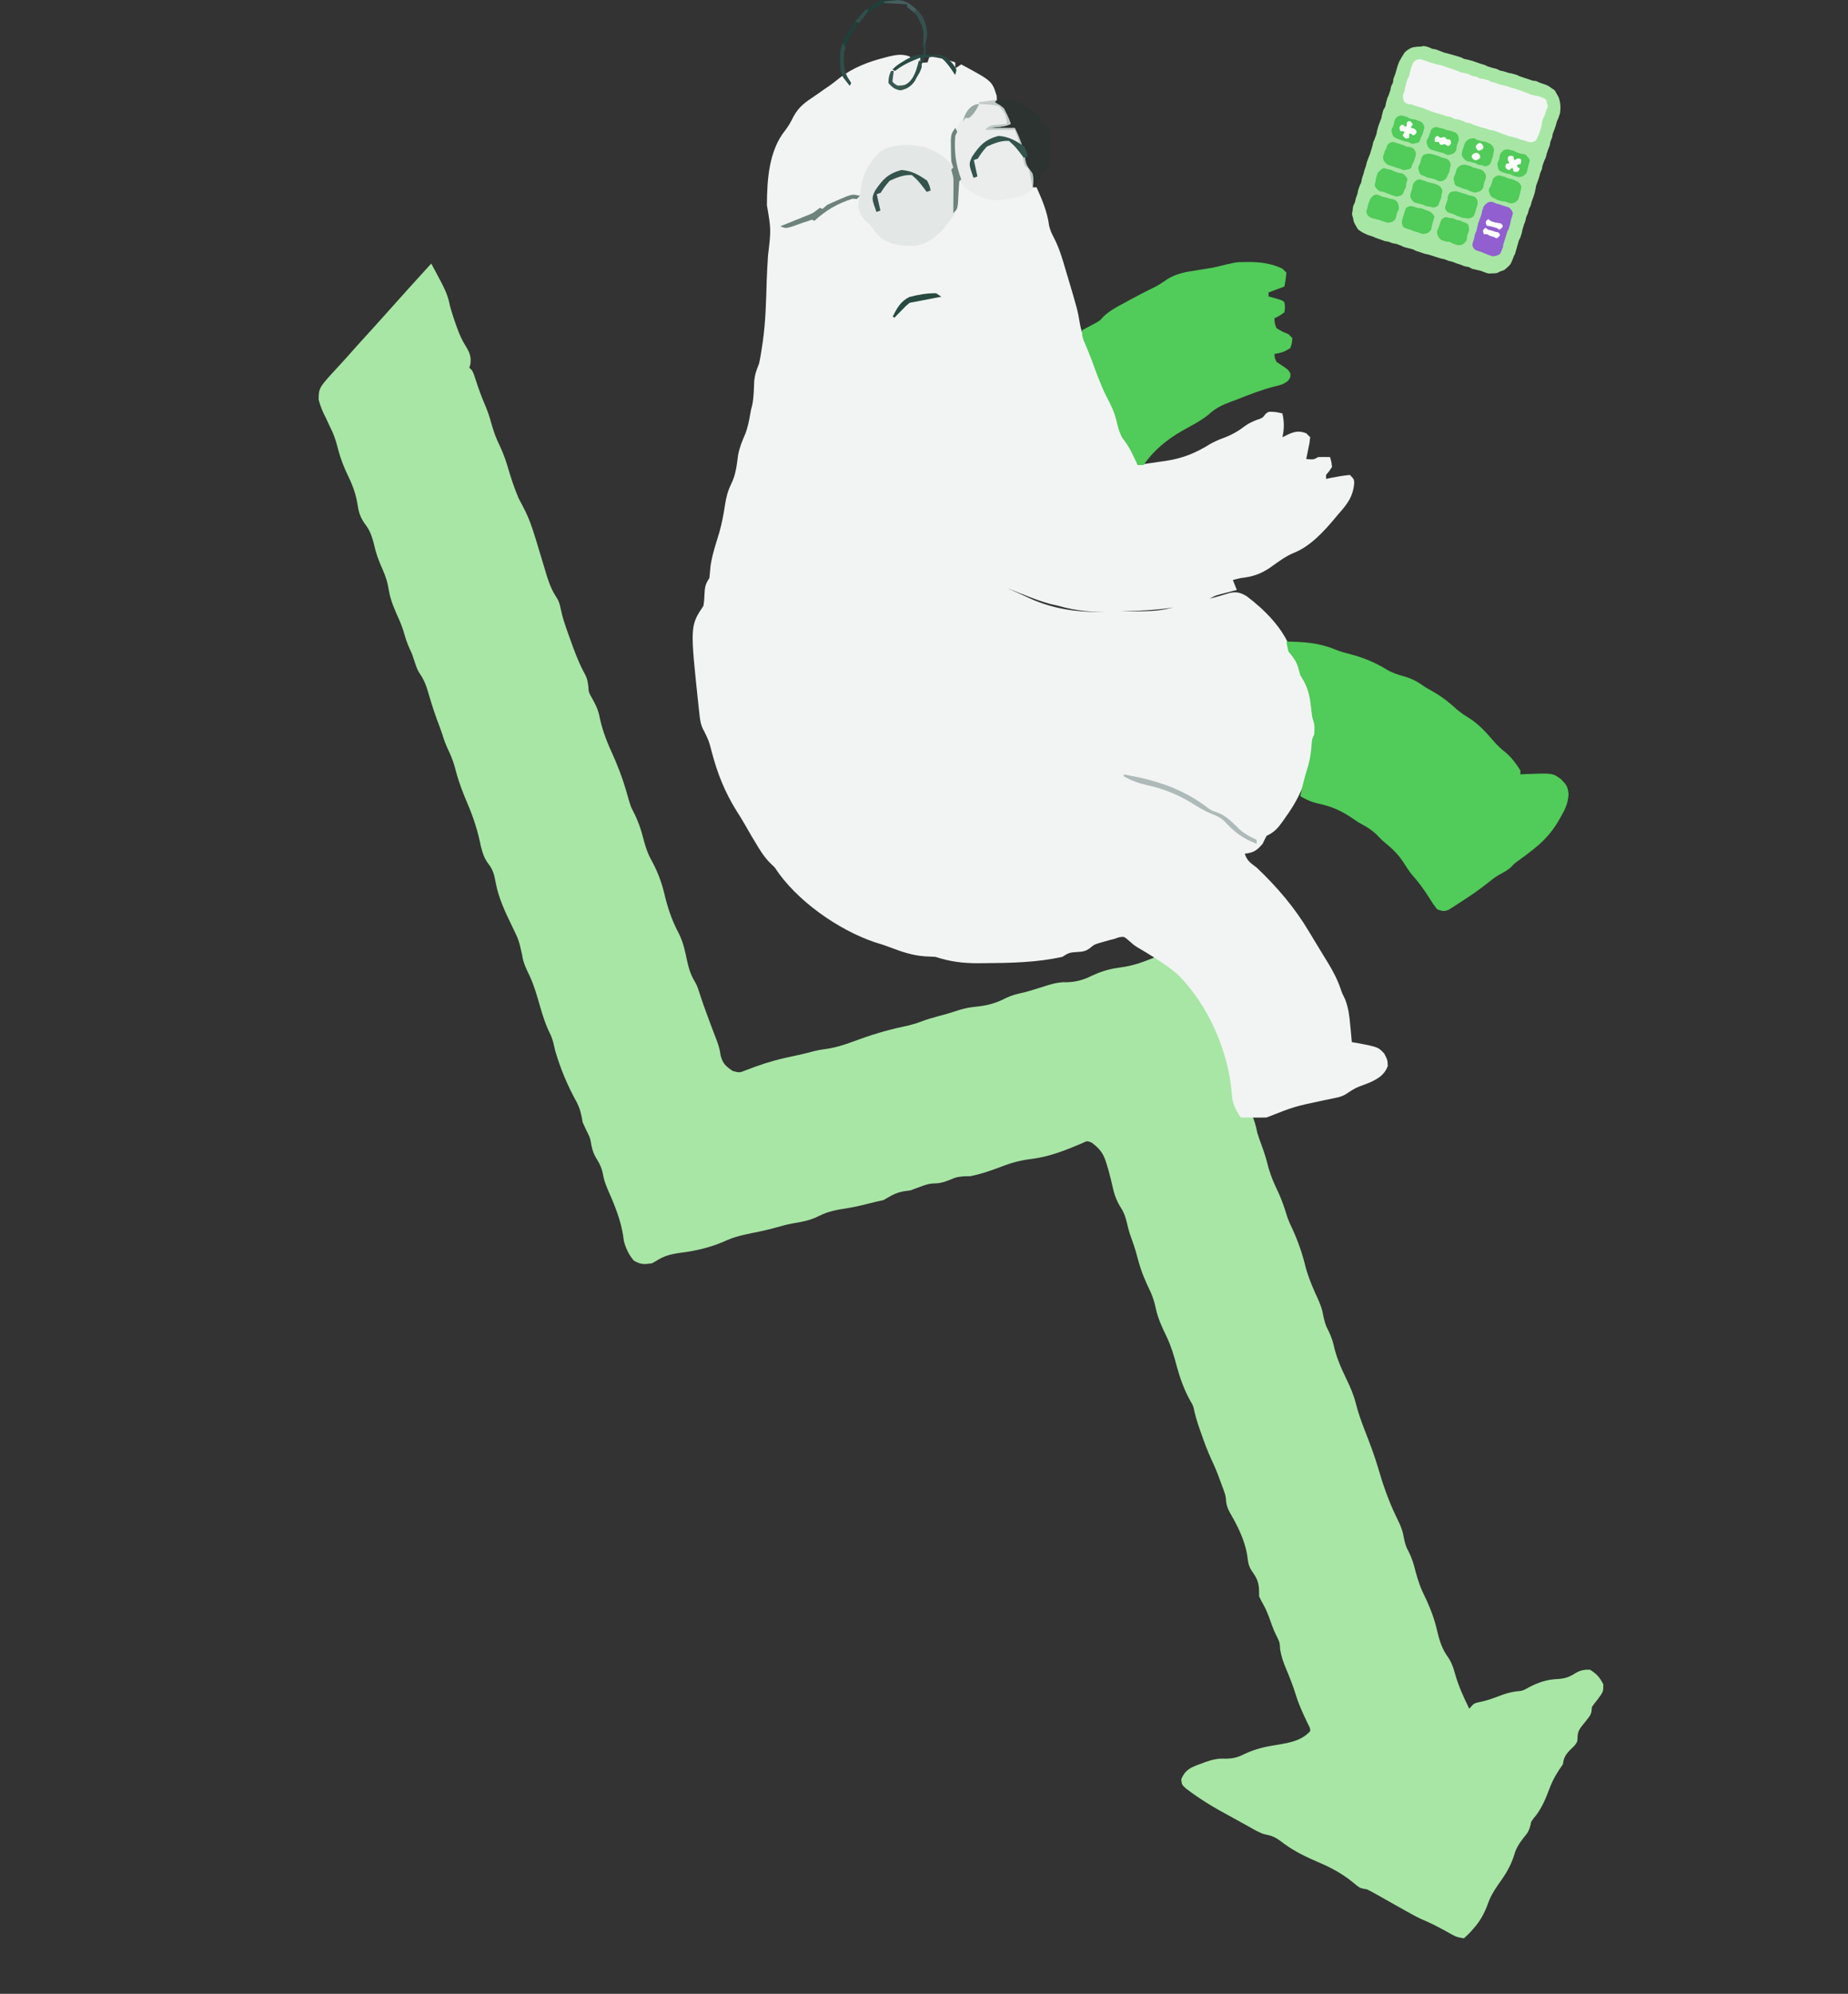 <svg width="699" height="754" viewBox="0 0 699 754" fill="none" xmlns="http://www.w3.org/2000/svg">
<rect x="0" y="0" width="699" height="754" fill="#333333" stroke="none"/>
<path d="M448.49 676.299C453.877 680.422 459.367 683.718 465.309 686.882C466.806 687.686 468.29 688.511 469.774 689.343C470.732 689.877 471.691 690.41 472.65 690.943C473.503 691.418 474.357 691.893 475.236 692.383C477.609 693.533 477.609 693.533 479.747 693.989C482.276 694.597 483.657 695.694 485.776 697.299C489.88 700.282 494.086 702.28 498.69 704.255C504.096 706.578 508.393 708.937 512.924 712.846C514.479 714.052 514.479 714.052 517.062 714.515C518.127 715.028 519.175 715.583 520.207 716.167C520.81 716.505 521.414 716.842 522.035 717.191C522.661 717.546 523.287 717.902 523.932 718.268C525.167 718.963 526.401 719.657 527.635 720.351C528.231 720.687 528.827 721.023 529.442 721.369C536.247 725.186 536.247 725.186 539.608 726.625C542.944 728.101 546.11 729.859 549.302 731.663C551.104 732.567 551.104 732.567 553.688 733.03C555.008 731.905 556.07 730.839 557.178 729.528C557.495 729.158 557.813 728.789 558.14 728.408C560.605 725.404 561.995 722.293 563.31 718.581C564.487 715.843 566.053 713.576 567.766 711.179C570.23 707.72 571.89 704.539 573.097 700.362C574.089 697.703 575.745 695.656 577.496 693.485C578.543 691.961 578.779 690.82 579.15 688.993C580.006 687.701 580.006 687.701 581.08 686.424C583.437 683.246 584.777 679.853 586.182 676.14C587.474 672.78 589.082 670.11 591.155 667.236C591.24 666.753 591.326 666.269 591.414 665.77C592.034 663.257 593.872 661.855 595.623 660.084C596.675 658.623 596.675 658.623 596.702 656.916C596.772 654.416 597.854 653.347 599.344 651.496C601.931 648.268 601.931 648.268 602.151 645.495C602.857 644.493 603.607 643.522 604.385 642.576C606.464 639.728 606.464 639.728 606.453 636.994C605.125 634.343 603.986 633.086 601.45 631.456C598.618 631.339 597.233 631.857 594.979 633.31C592.495 634.736 590.784 634.887 587.872 635.059C583.837 635.401 580.388 636.897 577.024 638.806C575.56 639.471 575.56 639.471 573.498 639.637C571.044 639.955 569.072 640.61 566.819 641.48C564.415 642.386 562.112 643.229 559.539 643.691C557.511 644.161 557.511 644.161 555.738 646.194C553.575 641.768 551.591 637.472 550.313 632.791C549.59 630.19 548.883 628.272 547.246 626.032C544.826 622.536 544.128 618.772 543.127 614.837C541.91 610.207 540.135 606.18 537.993 601.793C536.539 598.548 535.682 595.321 534.812 591.941C534.146 589.601 533.25 587.532 532.08 585.352C531.321 583.51 531.024 581.687 530.64 579.779C530.073 577.504 529.045 575.465 527.996 573.324C525.148 567.357 523.045 561.338 521.255 555.08C519.792 550.074 517.876 545.191 515.974 540.292C514.764 537.141 513.672 534.059 512.866 530.822C512.02 527.478 510.722 524.481 509.18 521.33C507.102 517.034 505.327 512.892 504.369 508.294C503.75 505.903 502.849 503.92 501.7 501.69C500.935 499.789 500.602 497.936 500.209 495.97C499.595 493.496 498.502 491.211 497.419 488.861C495.771 485.165 494.396 481.646 493.483 477.766C492.162 472.552 490.203 467.48 487.825 462.552C487.095 460.887 486.573 459.235 486.049 457.516C485.141 454.584 483.991 451.875 482.65 449.068C481.123 445.839 480.033 442.839 479.231 439.44C478.471 436.511 477.4 433.662 476.361 430.792C475.601 428.628 475.601 428.628 475.126 426.365C474.588 424.137 473.839 422.21 472.893 420.082C471.712 417.349 470.669 414.666 469.805 411.849C468.987 409.197 467.975 406.749 466.757 404.212C465.483 401.544 464.971 399.533 464.671 396.686C463.734 394.203 462.599 391.808 461.184 389.512C459.077 386.081 457.776 382.82 456.646 379.057C456.304 377.956 455.96 376.856 455.616 375.756C455.455 375.236 455.294 374.716 455.128 374.181C454.574 372.423 453.963 370.685 453.329 368.946C452.353 366.396 452.353 366.396 451.937 364.263C451.26 362.228 450.398 361.568 448.611 360.299C442.931 359.478 437.841 361.615 432.916 363.542C429.65 364.789 426.599 365.519 423.053 365.984C418.787 366.545 415.484 367.77 411.742 369.592C408.719 370.955 405.66 371.565 402.174 371.448C399.196 371.61 396.663 372.458 393.911 373.354C391.013 374.281 388.167 375.181 385.156 375.81C382.859 376.339 381.07 377.113 379.018 378.157C375.355 379.857 371.988 380.465 367.863 380.859C365.286 381.171 363.018 381.851 360.614 382.664C358.746 383.282 356.852 383.789 354.937 384.29C352.617 384.907 350.375 385.582 348.154 386.43C346.074 387.211 344.007 387.759 341.801 388.22C335.188 389.603 328.891 391.575 322.656 393.902C319.017 395.256 315.556 396.335 311.593 396.807C309.375 397.097 307.279 397.669 305.145 398.229C303.896 398.553 302.634 398.838 301.369 399.115C300.506 399.304 299.643 399.493 298.754 399.687C297.808 399.892 297.808 399.892 296.842 400.1C291.637 401.284 286.81 402.897 281.916 404.812C279.745 405.688 279.745 405.688 277.167 405.03C274.46 403.182 273.375 402.213 272.56 399.11C272.487 398.634 272.414 398.159 272.339 397.669C271.853 395.144 270.851 392.788 269.909 390.353C268.924 387.799 267.982 385.234 267.049 382.666C266.742 381.823 266.434 380.981 266.118 380.112C265.51 378.396 264.936 376.671 264.39 374.941C263.613 372.62 263.613 372.62 262.329 370.381C260.62 367.309 260.049 364.094 259.336 360.777C258.609 357.401 257.761 354.775 256.06 351.65C253.877 347.293 252.402 342.751 251.321 338.121C250.225 333.457 248.564 329.173 246.165 324.882C244.66 322.063 243.878 319.244 243.093 316.23C242.056 312.25 240.699 308.995 238.723 305.257C238.007 303.224 237.443 301.169 236.867 299.107C235.375 293.996 233.505 289.173 231.267 284.264C229.12 279.554 227.555 275.216 226.598 270.222C225.978 267.682 224.811 265.598 223.508 263.276C222.658 261.707 222.658 261.707 222.511 259.339C222.221 256.963 221.888 256.059 220.728 253.976C218.642 250.02 217.171 245.974 215.7 241.818C215.433 241.084 215.167 240.35 214.892 239.593C213.783 236.493 212.728 233.467 212.102 230.28C211.662 228.182 211.314 227.057 210.083 225.281C208.02 221.959 207.051 218.578 205.978 214.932C200.478 196.53 200.478 196.53 196.184 188.486C194.473 184.461 193.13 180.378 191.941 176.225C190.944 172.796 189.606 169.698 188.034 166.439C186.835 163.706 186.079 160.931 185.274 158.102C184.524 155.638 183.555 153.301 182.528 150.913C181.319 147.943 180.346 144.92 179.35 141.895C178.658 140.079 178.658 140.079 177.527 139.093C177.653 138.666 177.778 138.24 177.907 137.801C178.36 134.827 177.536 133.046 175.828 130.337C174.059 127.431 173.014 124.447 171.947 121.302C171.698 120.569 171.698 120.569 171.444 119.822C170.754 117.737 170.133 115.705 169.727 113.575C168.901 110.524 167.552 107.942 166.025 105.115C165.746 104.589 165.467 104.063 165.18 103.521C164.498 102.236 163.809 100.953 163.119 99.671C157.485 105.838 151.886 112.035 146.329 118.271C143.747 121.166 141.154 124.05 138.535 126.911C136.006 129.674 133.508 132.463 131.03 135.271C130.081 136.337 129.121 137.392 128.15 138.438C120.562 146.628 120.562 146.628 120.53 151.182C121.192 153.645 122.012 155.676 123.222 157.974C123.529 158.641 123.836 159.308 124.152 159.995C124.696 161.179 125.257 162.356 125.83 163.529C126.762 165.683 127.334 167.77 127.911 170.009C128.858 173.615 130.16 176.895 131.819 180.299C133.633 184.077 134.734 187.349 135.333 191.361C135.775 194.283 136.646 196.361 138.528 198.794C140.658 201.74 141.222 205.015 142.093 208.376C142.781 210.763 143.644 212.933 144.669 215.228C145.84 217.887 146.615 220.206 147.038 223.001C147.675 227.072 149.32 230.639 151.036 234.481C151.857 236.393 152.511 238.184 153.047 240.159C153.752 242.708 154.706 244.872 155.844 247.298C156.41 248.907 156.952 250.518 157.474 252.136C158.151 253.786 158.151 253.786 159.375 255.647C160.864 258.102 161.543 260.311 162.308 263.006C163.492 267.075 164.823 271.046 166.368 275.034C166.91 276.461 167.383 277.907 167.839 279.355C168.45 281.179 169.091 282.708 169.943 284.435C171.127 286.931 171.856 289.328 172.534 291.954C173.659 296.184 175.223 300.133 176.966 304.212C179.23 309.53 180.805 314.596 181.911 320.162C182.666 322.961 183.193 324.722 185.028 327.077C186.725 329.375 187.06 331.479 187.566 334.158C188.71 339.905 191.083 344.892 193.696 350.265C196.241 355.523 196.241 355.523 197.477 361.041C197.882 364.059 199.004 366.292 200.36 369.098C202.087 372.864 203.175 376.771 204.304 380.689C205.399 384.461 206.534 388.003 208.372 391.563C209.203 393.521 209.574 395.474 210.041 397.512C212.081 404.342 214.6 410.43 218.125 416.794C219.489 419.467 219.908 421.595 220.401 424.451C221.054 425.973 221.783 427.454 222.515 428.948C223.29 430.616 223.29 430.616 223.712 433.213C224.25 435.59 224.65 436.639 225.924 438.668C227.339 440.928 227.884 442.786 228.324 445.344C228.967 448.03 230.19 450.54 231.302 453.11C233.592 458.551 235.368 463.664 235.985 469.374C236.756 472.131 237.78 474.391 239.688 476.688C242.358 478.3 243.721 478.195 246.609 477.744C247.464 477.291 248.299 476.805 249.117 476.295C252.466 474.287 256.04 473.96 259.997 473.413C265.21 472.591 270.243 471.19 274.925 469.038C278.887 467.285 283.237 466.576 287.54 465.683C290.591 465.046 293.559 464.238 296.534 463.39C298.547 462.871 300.577 462.514 302.643 462.161C305.39 461.658 307.633 460.97 310.054 459.728C313.36 458.06 316.685 457.493 320.432 456.922C324.266 456.297 327.97 455.322 331.704 454.385C332.516 454.207 333.328 454.029 334.165 453.846C335.086 453.353 335.991 452.836 336.883 452.3C339.369 450.907 341.385 450.501 344.332 450.18C345.561 449.754 346.78 449.305 347.991 448.839C349.99 448.083 351.394 447.565 353.612 447.532C356.411 447.489 358.571 446.475 361.051 445.46C363.06 444.831 364.767 444.823 366.928 444.822C371.419 443.944 375.628 442.391 379.832 440.802C383.456 439.44 386.941 438.631 390.879 438.191C397.474 437.255 403.539 434.813 409.48 432.268C411.222 431.422 411.222 431.422 412.885 432.088C416.24 434.578 417.465 436.389 418.587 440.249C418.849 441.129 419.111 442.008 419.382 442.915C419.998 445.21 420.552 447.5 421.079 449.808C421.781 452.805 422.806 454.973 424.507 457.62C425.681 459.757 426.131 461.933 426.681 464.233C427.102 465.895 427.625 467.459 428.23 469.081C429.21 471.73 429.947 474.367 430.657 477.072C431.785 481.199 433.406 484.882 435.296 488.79C436.194 490.854 436.723 492.697 437.183 494.849C438.004 498.613 439.52 501.883 441.23 505.419C442.987 509.125 444.079 512.756 445.092 516.643C446.301 521.083 447.856 525.467 450.137 529.589C451.397 531.763 451.397 531.763 451.794 533.853C452.508 536.89 453.52 539.789 454.585 542.756C454.777 543.305 454.969 543.853 455.168 544.418C456.318 547.645 457.62 550.754 459.092 553.88C460.116 556.12 460.953 558.382 461.792 560.68C462.115 561.552 462.438 562.424 462.77 563.323C463.616 565.714 463.616 565.714 463.775 567.874C464.096 570.197 464.924 571.636 466.162 573.722C469.055 578.887 471.431 584.232 471.993 589.942C472.354 592.361 472.841 593.171 474.246 595.208C476.316 598.235 476.249 600.268 476.265 603.738C476.849 604.937 477.44 606.136 478.124 607.289C479.431 609.711 480.257 612.269 481.18 614.819C481.889 616.699 481.889 616.699 483.069 619.128C484.072 621.189 484.072 621.189 484.183 623.484C484.586 626.36 485.47 628.81 486.634 631.524C487.944 634.681 489.182 637.791 490.162 641.036C491.313 644.765 492.957 648.263 494.659 651.828C495.522 653.465 495.522 653.465 495.61 654.627C491.985 658.783 486.346 659.268 480.898 660.217C476.675 660.954 473.225 662.028 469.492 663.903C467.002 665.037 464.554 665.19 461.726 665.065C458.918 665.243 456.586 666.083 454.072 667.075C453.367 667.329 453.367 667.329 452.647 667.588C449.605 668.772 448.011 669.91 446.793 672.924C447.037 674.927 447.037 674.927 448.49 676.299Z" fill="#A8E6A5"/>
<path d="M344.078 21.354C344.82 22.468 344.82 22.468 345.578 23.604C348.265 23.791 348.265 23.791 350.828 23.604C351.075 22.861 351.323 22.119 351.578 21.354C355.006 21.765 358.083 22.417 361.328 23.604C361.328 24.346 361.328 25.089 361.328 25.854C362.07 25.359 362.813 24.864 363.578 24.354C375.252 30.647 375.252 30.647 376.984 36.213C377.015 36.755 377.046 37.296 377.078 37.854C376.83 38.101 376.583 38.349 376.328 38.604C376.9 38.99 377.472 39.377 378.062 39.776C380.539 42.023 381.192 43.747 382.328 46.854C380.605 47.715 379.27 47.834 377.359 48.026C376.746 48.089 376.133 48.151 375.502 48.216C375.032 48.261 374.562 48.307 374.078 48.354C374.325 48.354 374.573 48.354 374.828 48.354C377.828 48.354 380.828 48.354 383.828 48.354C385.89 52.499 387.227 56.315 387.885 60.907C388.233 62.682 388.233 62.682 389.488 64.148C391.109 66.313 390.729 68.234 390.578 70.854C391.073 70.854 391.568 70.854 392.078 70.854C394.242 75.662 396.158 80.188 396.838 85.444C397.291 87.21 397.858 88.449 398.705 90.046C400.661 93.821 401.809 97.769 403 101.838C403.218 102.565 403.436 103.291 403.66 104.04C407.588 117.213 407.588 117.213 408.531 122.744C409.103 125.772 410.105 128.117 411.575 130.807C412.419 132.542 412.934 134.246 413.453 136.104C414.275 139.013 415.33 141.53 416.746 144.193C418.158 147.013 419.29 149.951 420.466 152.876C421.308 154.968 421.308 154.968 422.828 157.104C423.193 158.588 423.556 160.072 423.906 161.56C424.675 164.373 425.923 166.792 427.75 169.057C429.221 171.168 429.661 173.386 430.328 175.854C433.175 175.453 436.017 175.023 438.859 174.588C439.655 174.476 440.45 174.365 441.27 174.25C447.495 173.276 452.382 171.257 457.703 167.932C459.524 166.885 461.271 166.187 463.234 165.447C466.225 164.291 468.557 162.926 471.083 160.974C472.395 160.057 473.656 159.477 475.14 158.885C477.556 158.076 477.556 158.076 478.703 156.541C479.828 155.604 479.828 155.604 482.593 155.838C483.823 156.093 483.823 156.093 485.078 156.354C485.774 159.603 485.774 162.104 485.078 165.354C485.867 164.967 486.656 164.58 487.468 164.182C489.949 163.117 491.471 162.886 494.078 163.854C494.573 164.349 495.068 164.844 495.578 165.354C495.343 167.463 495.343 167.463 494.828 169.854C494.688 170.565 494.549 171.277 494.406 172.01C494.298 172.536 494.189 173.062 494.078 173.604C496.91 173.827 496.91 173.827 498.578 172.854C500.077 172.824 501.578 172.821 503.078 172.854C503.593 174.541 503.593 174.541 503.828 176.604C502.75 178.244 502.75 178.244 501.578 179.604C501.578 180.099 501.578 180.594 501.578 181.104C502.088 180.995 502.599 180.887 503.125 180.776C505.615 180.299 508.051 179.842 510.578 179.604C512.078 181.104 512.078 181.104 512.245 182.489C511.859 187.821 509.562 190.702 506.078 194.604C505.647 195.123 505.217 195.642 504.774 196.177C500.639 201.111 495.551 206.614 489.484 209.041C486.272 210.34 483.644 212.361 480.841 214.367C477.031 217.039 473.937 218.092 469.328 218.604C468.323 218.836 467.32 219.076 466.328 219.354C466.823 220.591 467.318 221.829 467.828 223.104C467.267 223.249 466.706 223.394 466.128 223.543C465.39 223.738 464.651 223.934 463.89 224.135C462.794 224.422 462.794 224.422 461.675 224.715C459.63 225.272 459.63 225.272 458.048 226.13C456.291 226.995 454.659 227.309 452.734 227.651C450.069 228.116 450.069 228.116 447.578 229.104C440.193 230.53 432.785 230.951 425.286 231.161C423.529 231.213 421.775 231.285 420.02 231.358C413.087 231.596 407.047 231.036 400.328 229.104C399.274 228.86 398.219 228.619 397.164 228.383C393.739 227.442 390.496 226.205 387.203 224.885C386.277 224.52 386.277 224.52 385.334 224.147C383.83 223.552 382.329 222.954 380.828 222.354C382.391 223.059 383.956 223.758 385.527 224.446C386.887 225.048 388.239 225.669 389.582 226.309C399.256 230.719 409.288 231.784 419.828 231.354C421.338 231.304 422.849 231.254 424.36 231.204C438.587 231.223 438.587 231.223 452.078 227.604C453.701 227.178 455.328 226.841 456.973 226.511C459.764 225.898 462.485 225.052 465.217 224.22C467.837 223.704 469.254 224.12 471.531 225.456C478.344 230.579 485.307 237.559 488.283 245.689C488.86 247.34 488.86 247.34 490.421 249.494C491.898 251.709 492.547 253.567 493.328 256.104C493.841 257.292 494.357 258.479 494.875 259.666C496.236 262.993 496.748 266.004 496.946 269.58C496.988 271.154 496.988 271.154 497.828 272.604C498.003 277.504 498.003 277.504 497.078 279.354C496.875 280.773 496.69 282.196 496.515 283.619C495.096 292.993 492.128 300.916 486.578 308.604C486.172 309.193 485.766 309.783 485.347 310.391C483.411 313.119 482.116 314.65 479.078 316.104C478.552 317.09 478.054 318.092 477.578 319.104C475.501 321.61 474.071 322.493 470.828 322.854C471.769 325.678 472.993 326.3 475.328 328.104C482.922 335.276 489.82 343.351 495.135 352.34C496.291 354.291 497.469 356.225 498.657 358.156C499.427 359.42 500.198 360.684 500.968 361.947C501.358 362.579 501.749 363.21 502.15 363.861C504.146 367.149 505.845 370.313 507.084 373.957C507.629 375.575 507.629 375.575 508.788 377.911C510.052 381.185 510.413 384.208 510.718 387.682C510.81 388.612 510.81 388.612 510.904 389.561C511.053 391.075 511.191 392.589 511.328 394.104C511.988 394.214 512.648 394.324 513.329 394.438C521.339 395.985 521.339 395.985 523.609 398.463C524.828 400.854 524.828 400.854 524.921 403.197C523.616 406.533 521.29 407.907 518.098 409.388C517.333 409.681 516.569 409.974 515.781 410.276C512.673 411.444 512.673 411.444 509.914 413.23C508.167 414.467 506.907 414.842 504.821 415.262C503.804 415.476 503.804 415.476 502.766 415.695C502.049 415.84 501.332 415.985 500.593 416.135C489.55 418.474 489.55 418.474 479.078 422.604C477.422 422.657 475.765 422.667 474.109 422.651C473.218 422.644 472.326 422.637 471.408 422.63C470.721 422.621 470.035 422.613 469.328 422.604C467.352 419.672 466.184 417.526 465.953 413.979C464.833 397.822 456.854 379.522 445.187 368.276C440.537 364.35 435.337 361.278 430.115 358.187C428.828 357.354 428.828 357.354 426.83 355.59C425.179 354.15 425.179 354.15 423.206 354.477C422.586 354.684 421.966 354.891 421.328 355.104C420.387 355.344 420.387 355.344 419.426 355.59C418.801 355.77 418.175 355.95 417.531 356.135C416.59 356.399 416.59 356.399 415.629 356.668C413.783 357.271 413.783 357.271 412.31 358.529C410.567 359.793 409.532 359.914 407.406 360.026C404.793 360.171 404.121 360.325 401.828 361.854C392.17 364.008 382.237 364.177 372.39 364.244C371.138 364.259 371.138 364.259 369.86 364.274C364.186 364.28 359.205 363.646 353.828 361.854C352.5 361.777 351.172 361.717 349.843 361.666C345.131 361.313 341.144 359.98 336.753 358.288C334.839 357.551 332.967 356.935 331 356.369C317 351.669 301.102 340.469 293.078 328.104C292.474 327.516 291.871 326.928 291.25 326.322C288.881 323.896 287.286 321.264 285.578 318.354C285.191 317.72 284.804 317.085 284.406 316.432C283.563 315.003 282.739 313.563 281.921 312.119C280.853 310.234 279.724 308.407 278.546 306.588C274.039 299.311 271.3 292.338 269.147 284.077C268.128 280.19 268.128 280.19 266.374 276.6C264.947 274.219 264.788 272.119 264.484 269.369C264.396 268.586 264.396 268.586 264.307 267.787C260.983 236.746 260.983 236.746 266.078 229.104C266.366 227.124 266.366 227.124 266.453 224.979C266.608 222.098 266.686 221.066 268.328 218.604C268.48 217.053 268.631 215.503 268.77 213.951C269.401 209.649 270.836 205.513 272.078 201.354C273.054 197.897 273.716 194.453 274.234 190.901C274.689 188.013 275.279 185.642 276.578 183.026C278.301 179.528 278.656 176.093 279.156 172.256C279.669 169.332 280.679 166.872 281.866 164.167C282.846 161.67 283.322 159.159 283.782 156.524C284.078 154.854 284.078 154.854 284.47 153.462C285.164 150.338 285.133 147.1 285.294 143.911C285.566 141.46 286.157 139.863 287.078 137.604C287.578 135.433 287.919 133.244 288.25 131.041C288.347 130.392 288.445 129.743 288.545 129.074C289.607 121.424 289.789 113.753 290.005 106.042C290.109 102.902 290.302 99.77 290.5 96.635C291.672 86.838 291.672 86.838 290.078 77.604C290.134 67.959 290.805 56.993 297.012 49.282C298.332 47.598 299.218 45.958 300.156 44.041C302.115 40.416 304.678 38.573 308.078 36.354C309.377 35.451 310.674 34.544 311.968 33.635C312.866 33.017 312.866 33.017 313.782 32.387C315.029 31.496 316.244 30.558 317.429 29.586C322.535 25.599 328.438 23.369 334.656 21.776C335.414 21.578 335.414 21.578 336.187 21.376C339.028 20.703 341.301 20.341 344.078 21.354Z" fill="#F2F4F3"/>
<path d="M486.578 242.604C493.068 242.766 498.824 243.045 504.892 245.574C506.922 246.391 508.925 246.945 511.047 247.479C515.839 248.741 520.178 250.568 524.406 253.15C526.501 254.402 528.524 255.079 530.875 255.729C534.098 256.635 536.352 257.866 539.078 259.854C540.294 260.562 541.513 261.265 542.734 261.963C545.847 263.81 548.433 265.879 551.087 268.326C552.606 269.627 554.154 270.626 555.859 271.666C559.571 274.044 562.231 277.142 565.111 280.446C566.463 281.948 567.724 283.19 569.312 284.416C571.811 286.507 573.32 288.613 575.078 291.354C575.078 291.849 575.078 292.344 575.078 292.854C575.883 292.81 576.689 292.767 577.519 292.722C587.237 292.355 587.237 292.355 590.406 294.635C592.591 296.873 593.008 297.387 593.307 300.453C593.027 304.004 591.943 306.226 590.172 309.26C589.87 309.786 589.568 310.311 589.257 310.853C586.479 315.476 583.14 318.859 578.828 322.104C577.973 322.759 577.973 322.759 577.1 323.428C576.108 324.176 575.108 324.915 574.097 325.637C572.798 326.579 572.798 326.579 571.683 327.77C570.247 329.178 568.569 329.982 566.819 330.945C565.22 331.919 563.827 333.015 562.375 334.197C559.157 336.747 555.796 339.013 552.344 341.229C551.823 341.572 551.303 341.915 550.766 342.269C550.269 342.583 549.771 342.897 549.259 343.221C548.815 343.505 548.371 343.79 547.913 344.083C546.159 344.767 545.305 344.554 543.578 343.854C542.131 341.996 542.131 341.996 540.672 339.635C538.665 336.487 536.644 333.645 534.145 330.884C532.917 329.41 531.938 327.854 530.922 326.229C528.965 323.209 526.757 321.046 523.984 318.772C522.578 317.604 522.578 317.604 520.656 315.588C518.921 313.942 517.235 312.844 515.128 311.729C513.578 310.854 513.578 310.854 511.724 309.579C507.333 306.566 503.551 304.91 498.341 303.819C495.884 303.251 493.995 302.368 491.828 301.104C492.573 297.55 493.383 294.105 494.5 290.65C495.515 287.391 495.944 284.278 496.17 280.877C496.328 279.354 496.328 279.354 497.078 277.854C497.307 274.364 497.307 274.364 496.328 271.104C496.109 269.434 495.909 267.761 495.719 266.088C495.12 261.679 494.228 259.029 491.828 255.354C491.581 254.456 491.333 253.559 491.078 252.635C490.268 249.901 489.108 248.535 487.328 246.354C487.037 245.112 486.781 243.862 486.578 242.604Z" fill="#51CB59"/>
<path d="M470.172 99.119C470.856 99.107 471.541 99.094 472.246 99.082C476.83 99.079 480.897 99.63 485.078 101.603C485.821 102.346 485.821 102.346 486.578 103.103C486.297 105.822 486.297 105.822 485.828 108.353C483.848 109.096 481.868 109.838 479.828 110.603C479.828 111.098 479.828 111.593 479.828 112.103C480.679 112.335 481.53 112.567 482.406 112.806C485.078 113.603 485.078 113.603 485.828 114.353C486.109 116.134 486.109 116.134 485.828 118.103C483.953 119.462 483.953 119.462 482.078 120.353C482.101 122.165 482.101 122.165 482.828 124.103C485.003 125.409 485.003 125.409 487.328 126.353C487.823 126.848 488.318 127.343 488.828 127.853C488.688 129.728 488.688 129.728 488.078 131.603C485.89 133.062 484.609 133.443 482.078 133.853C482.114 135.262 482.114 135.262 482.828 136.853C483.942 137.596 483.942 137.596 485.078 138.353C487.328 139.853 487.328 139.853 488.125 141.4C488.078 142.853 488.078 142.853 487.179 144.004C485.528 145.347 484.242 145.661 482.172 146.134C477.216 147.385 472.57 149.215 467.828 151.103C466.775 151.487 466.775 151.487 465.701 151.879C462.339 153.126 459.818 154.314 457.149 156.784C454.02 159.316 450.32 161.12 446.828 163.103C441.342 166.27 436.11 170.555 432.578 175.853C431.836 175.853 431.093 175.853 430.328 175.853C430.084 175.346 429.839 174.84 429.587 174.318C429.095 173.314 429.095 173.314 428.594 172.291C428.272 171.629 427.95 170.968 427.618 170.287C426.651 168.488 425.572 166.965 424.328 165.353C423.303 163.181 422.738 161.193 422.219 158.837C421.457 155.64 420.065 152.94 418.551 150.037C416.307 145.576 414.648 140.844 412.923 136.165C411.973 133.671 410.937 131.213 409.905 128.752C409.328 127.103 409.328 127.103 409.328 124.853C409.781 124.617 410.233 124.381 410.699 124.138C411.299 123.817 411.898 123.496 412.516 123.166C413.107 122.852 413.699 122.539 414.309 122.216C416.109 121.187 416.109 121.187 417.391 119.709C419.84 117.378 422.678 115.951 425.641 114.353C426.221 114.034 426.801 113.715 427.398 113.386C430.602 111.634 433.836 109.979 437.119 108.382C438.647 107.566 440.022 106.626 441.446 105.643C444.976 103.388 448.598 102.833 452.688 102.212C454.084 101.988 455.479 101.758 456.874 101.524C457.789 101.383 457.789 101.383 458.722 101.239C467.578 99.11 467.578 99.11 470.172 99.119Z" fill="#51CB59"/>
<path d="M361.328 48.353C361.699 49.096 361.699 49.096 362.078 49.853C361.831 50.349 361.583 50.843 361.328 51.353C360.843 57.251 361.522 62.322 363.578 67.853C363.207 68.225 363.207 68.225 362.828 68.603C362.729 70.274 362.655 71.947 362.594 73.619C362.317 77.827 361.976 80.383 359.078 83.603C358.537 84.346 357.995 85.088 357.438 85.853C354.303 89.433 350.981 92.215 346.185 92.99C341.179 93.153 336.866 92.737 332.828 89.603C331.411 88.179 330.293 86.723 329.078 85.103C328.537 84.593 327.995 84.083 327.438 83.557C325.826 81.834 325.164 80.642 324.578 78.353C324.766 75.963 324.766 75.963 325.328 73.103C325.405 72.52 325.481 71.938 325.56 71.337C326.435 65.514 328.819 61.319 333.01 57.201C337.369 54.361 344.608 54.526 349.656 55.572C353.973 57.238 358.142 59.243 360.578 63.353C360.207 62.24 360.207 62.24 359.828 61.103C359.738 59.355 359.697 57.604 359.688 55.853C359.677 54.925 359.666 53.997 359.655 53.041C359.828 50.603 359.828 50.603 361.328 48.353Z" fill="#E3E7E5"/>
<path d="M375.738 39.014C377.83 39.354 377.83 39.354 379.798 40.995C380.743 42.927 381.632 44.818 382.33 46.854C380.607 47.715 379.272 47.835 377.361 48.026C376.748 48.089 376.135 48.152 375.503 48.216C375.034 48.262 374.564 48.307 374.08 48.354C374.327 48.354 374.575 48.354 374.83 48.354C377.83 48.354 380.83 48.354 383.83 48.354C385.892 52.499 387.229 56.315 387.887 60.908C388.404 62.89 389.359 63.979 390.58 65.604C391.093 67.834 390.878 69.256 390.58 71.604C387.201 74.874 381.3 75.392 376.752 75.682C372.221 75.587 368.08 73.413 364.59 70.608C360.825 65.936 360.118 59.106 360.336 53.323C360.654 50.751 361.394 49.007 362.83 46.854C363.309 46.081 363.789 45.307 364.283 44.51C367.781 39.634 369.761 38.811 375.738 39.014Z" fill="#EAEDEC"/>
<path d="M379.141 37.525C384.145 37.605 389.193 40.444 392.852 43.716C393.96 44.973 394.93 46.189 395.828 47.603C396.117 48.017 396.406 48.431 396.704 48.857C397.682 51.594 397.317 54.208 397.094 57.072C397.057 57.654 397.021 58.236 396.984 58.836C396.689 63.131 396.689 63.131 395.828 64.853C395.333 64.853 394.838 64.853 394.328 64.853C394.127 65.426 393.926 65.998 393.719 66.588C392.857 68.538 392.102 69.43 390.578 70.853C390.487 70.384 390.396 69.914 390.303 69.43C390.177 68.817 390.051 68.204 389.922 67.572C389.8 66.963 389.678 66.354 389.553 65.727C389.178 63.964 389.178 63.964 387.578 62.603C387.183 61.027 387.183 61.027 386.875 59.135C386.228 55.576 385.191 52.45 383.828 49.103C383.205 49.103 382.581 49.103 381.938 49.103C378.818 49.103 375.698 49.103 372.578 49.103C374.376 47.305 375.078 47.346 377.547 47.135C378.466 47.051 378.466 47.051 379.404 46.965C379.874 46.928 380.344 46.891 380.828 46.853C380.828 43.648 379.985 42.466 377.828 40.103C375.327 39.492 372.897 39.363 370.328 39.353C370.328 39.106 370.328 38.858 370.328 38.603C373.261 38.185 376.199 37.869 379.141 37.525Z" fill="#10352B" fill-opacity="0.2"/>
<path d="M425.078 292.854C426.329 293.1 427.579 293.351 428.828 293.604C430.1 293.86 430.1 293.86 431.397 294.122C440.2 296.095 448.311 299.265 455.646 304.61C457.971 306.435 457.971 306.435 460.562 307.291C463.978 308.614 466.345 311.22 468.933 313.736C470.946 315.454 472.925 316.515 475.328 317.604C475.328 318.099 475.328 318.594 475.328 319.104C470.143 317.178 466.735 314.553 463.038 310.449C461.654 309.196 460.417 308.639 458.688 307.947C456.36 306.96 454.246 305.901 452.125 304.525C446.243 300.773 440.665 298.406 433.86 296.927C430.653 296.214 427.956 295.185 425.078 293.604C425.078 293.356 425.078 293.109 425.078 292.854Z" fill="#10352B" fill-opacity="0.3"/>
<path d="M361.329 48.353C361.577 48.849 361.824 49.343 362.079 49.853C361.832 50.349 361.584 50.843 361.329 51.353C360.844 57.251 361.523 62.322 363.579 67.853C363.332 68.101 363.084 68.349 362.829 68.603C362.615 71.296 362.492 73.989 362.363 76.686C362.079 79.103 362.079 79.103 360.579 80.603C360.592 79.194 360.592 79.194 360.605 77.756C360.613 76.518 360.619 75.279 360.626 74.041C360.632 73.422 360.639 72.803 360.645 72.166C360.649 71.267 360.649 71.267 360.652 70.35C360.656 69.8 360.66 69.25 360.664 68.683C360.63 67.074 360.63 67.074 360.153 65.448C360.046 65.004 359.939 64.561 359.829 64.103C360.077 63.856 360.324 63.608 360.579 63.353C360.332 62.611 360.084 61.868 359.829 61.103C359.739 59.355 359.698 57.604 359.688 55.853C359.678 54.925 359.667 53.997 359.656 53.041C359.829 50.603 359.829 50.603 361.329 48.353Z" fill="#6D837C"/>
<path d="M370.328 39.353C369.364 41.504 368.4 43.086 366.578 44.603C366.083 44.603 365.588 44.603 365.078 44.603C364.831 45.099 364.583 45.593 364.328 46.103C364.674 42.993 366.965 39.353 370.328 39.353Z" fill="#98A8A2"/>
<path d="M325.256 74.012C324.892 74.429 324.529 74.846 324.154 75.275C323.602 75.234 323.05 75.193 322.482 75.151C316.843 76.941 312.411 79.495 308.075 83.499C307.753 83.363 307.43 83.228 307.097 83.089C304.525 83.913 301.988 84.823 299.444 85.728C297.101 86.382 297.101 86.382 295.144 85.564C296.453 85.041 296.453 85.041 297.788 84.507C298.936 84.043 300.084 83.579 301.231 83.115C301.806 82.886 302.381 82.657 302.973 82.421C303.806 82.083 303.806 82.083 304.655 81.738C305.166 81.533 305.676 81.328 306.201 81.116C307.676 80.473 307.676 80.473 309 79.414C309.369 79.147 309.739 78.88 310.12 78.605C310.443 78.74 310.766 78.875 311.098 79.014C311.691 78.503 312.284 77.992 312.894 77.465C314.477 76.718 316.081 76.015 317.697 75.342C318.551 74.979 319.405 74.617 320.286 74.244C322.606 73.478 322.606 73.478 325.256 74.012Z" fill="#6D837C"/>
<path d="M356.062 112.223C352.055 112.989 348.048 113.756 344.041 114.522C342.526 115.801 342.526 115.801 341.044 117.36C340.533 117.879 340.021 118.397 339.495 118.931C339.107 119.332 338.719 119.733 338.32 120.147C338.105 120.001 337.89 119.855 337.669 119.705C339.27 116.538 340.728 113.819 344.045 112.3C347.374 111.427 350.657 110.838 354.109 110.897C354.753 111.335 355.398 111.772 356.062 112.223Z" fill="#284A40"/>
<path d="M340.905 64.296C344.813 64.544 347.554 66.101 350.688 68.332C351.677 70.381 351.677 70.381 352.005 72.039C351.516 72.213 351.027 72.387 350.523 72.566C349.843 71.671 349.843 71.671 349.15 70.758C347.226 68.282 347.226 68.282 344.923 66.207C341.955 65.979 339.17 67.15 336.506 68.365C334.581 70.638 334.581 70.638 333.112 72.911C332.623 73.085 332.134 73.259 331.63 73.438C332.081 75.482 332.532 77.526 332.996 79.632C332.507 79.806 332.018 79.98 331.514 80.159C329.678 74.993 329.678 74.993 330.982 72.139C333.853 67.852 335.806 65.728 340.905 64.296Z" fill="#34534B"/>
<path d="M377.623 51.391C381.532 51.638 384.272 53.196 387.407 55.427C388.396 57.476 388.396 57.476 388.724 59.134C388.235 59.307 387.746 59.481 387.242 59.661C386.562 58.766 386.562 58.766 385.869 57.853C383.945 55.377 383.945 55.377 381.642 53.302C378.673 53.074 375.889 54.245 373.225 55.459C371.3 57.733 371.3 57.733 369.831 60.006C369.342 60.18 368.853 60.354 368.349 60.533C368.799 62.577 369.25 64.621 369.715 66.727C369.226 66.901 368.736 67.075 368.232 67.254C366.396 62.088 366.396 62.088 367.701 59.233C370.572 54.947 372.524 52.823 377.623 51.391Z" fill="#34534B"/>
<path d="M348.144 21.79C347.802 25.9 347.802 25.9 346.127 27.844C345.991 28.25 345.856 28.655 345.717 29.073C344.852 30.94 343.812 31.784 342.091 32.889C340.252 32.889 339.112 32.73 337.551 31.754C337.046 30.871 337.046 30.871 337.109 29.672C337.988 27.035 339.104 25.589 341.523 24.218C342.161 23.848 342.161 23.848 342.812 23.471C344.636 22.525 346.071 21.79 348.144 21.79Z" fill="#EFF1F0"/>
<path d="M337.425 0.033C337.776 0.037 338.128 0.042 338.491 0.047C339.355 0.058 340.218 0.077 341.082 0.096C341.082 0.262 341.082 0.429 341.082 0.6C340.486 0.585 340.486 0.585 339.878 0.569C334.553 0.67 330.781 2.545 326.876 6.146C324.768 8.454 323.083 11.087 321.408 13.718C321.075 14.217 320.742 14.717 320.399 15.231C319.016 19.226 318.383 24.312 319.973 28.297C320.654 29.505 320.654 29.505 321.41 30.55C321.658 30.959 321.658 30.959 321.912 31.376C321.746 31.709 321.579 32.041 321.408 32.385C320.91 31.757 320.417 31.126 319.926 30.493C319.651 30.142 319.376 29.79 319.092 29.428C317.088 26.386 317.623 22.259 317.876 18.763C318.733 15.14 320.753 12.15 322.921 9.177C323.318 8.599 323.318 8.599 323.723 8.008C325.877 5.013 328.347 3.01 331.497 1.105C331.799 0.908 332.102 0.711 332.413 0.508C334.061 -0.108 335.692 -0.01 337.425 0.033Z" fill="#1F403A"/>
<path d="M347.479 4.286C349.651 6.809 350.611 9.706 350.704 13.024C350.537 15.014 350.105 16.497 349.154 18.258C349.171 17.843 349.189 17.428 349.207 17.001C349.425 10.758 349.425 10.758 346.529 5.482C345.719 4.772 344.89 4.084 344.04 3.422C343.73 3.157 343.419 2.892 343.1 2.618C343.1 2.285 343.1 1.952 343.1 1.609C340.27 1.443 337.44 1.276 334.524 1.105C334.524 0.938 334.524 0.772 334.524 0.6C335.564 0.488 336.604 0.384 337.645 0.285C338.225 0.226 338.804 0.168 339.401 0.108C342.915 0.083 344.997 1.982 347.479 4.286Z" fill="#36514F"/>
<path d="M347.64 22.799C348.649 24.312 348.649 24.312 348.554 25.511C348.1 26.979 347.468 28.07 346.631 29.358C346.303 29.997 346.303 29.997 345.969 30.65C344.568 32.674 342.999 33.728 340.578 34.182C338.346 33.763 337.541 33.099 336.037 31.375C336.067 29.616 336.261 28.406 337.046 26.835C337.379 26.835 337.712 26.835 338.055 26.835C337.889 28.167 337.722 29.499 337.551 30.871C338.347 31.733 338.347 31.733 339.569 32.385C341.486 32.35 342.669 32.191 344.235 31.06C346.061 28.581 346.861 25.734 347.64 22.799Z" fill="#3A5950"/>
<path d="M349.658 16.24C349.824 16.24 349.991 16.24 350.162 16.24C350.162 17.739 350.162 19.237 350.162 20.781C351.993 20.781 353.825 20.781 355.711 20.781C355.711 20.947 355.711 21.114 355.711 21.285C352.715 21.535 352.715 21.535 349.658 21.79C349.325 22.622 348.992 23.455 348.649 24.312C348.482 24.312 348.316 24.312 348.144 24.312C348.144 23.48 348.144 22.648 348.144 21.79C344.633 23.145 341.515 24.484 338.559 26.835C338.227 26.669 337.894 26.502 337.551 26.331C338.74 25.028 340.01 24.171 341.523 23.272C342.161 22.889 342.161 22.889 342.812 22.497C344.99 21.309 346.653 20.638 349.153 20.781C349.32 19.282 349.486 17.784 349.658 16.24Z" fill="#2A4A44"/>
<path d="M318.885 16.24C319.421 17.186 319.421 17.186 319.894 18.258C319.728 18.591 319.561 18.924 319.39 19.267C319.026 23.471 318.905 26.985 321.41 30.55C321.576 30.822 321.741 31.095 321.912 31.376C321.746 31.709 321.579 32.041 321.408 32.385C320.91 31.757 320.417 31.126 319.926 30.493C319.651 30.142 319.376 29.79 319.092 29.428C317.658 27.25 317.795 25.147 317.782 22.578C317.771 21.596 317.771 21.596 317.76 20.594C317.869 18.887 318.143 17.763 318.885 16.24Z" fill="#304E4A"/>
<path d="M347.64 22.799C348.649 24.312 348.649 24.312 348.554 25.511C348.1 26.979 347.468 28.07 346.631 29.358C346.402 29.794 346.173 30.232 345.937 30.682C344.992 32.063 344.07 32.636 342.595 33.394C342.429 33.061 342.262 32.728 342.091 32.385C342.793 31.869 342.793 31.869 343.51 31.344C346.128 29.157 346.797 25.978 347.64 22.799Z" fill="#304F47"/>
<path d="M346.631 3.627C346.298 3.96 345.965 4.293 345.622 4.636C344.761 3.99 343.92 3.316 343.1 2.618C343.1 2.285 343.1 1.952 343.1 1.609C340.27 1.443 337.44 1.276 334.524 1.105C334.524 0.938 334.524 0.772 334.524 0.6C335.564 0.488 336.604 0.384 337.645 0.285C338.225 0.227 338.804 0.168 339.401 0.108C342.635 0.085 344.321 1.585 346.631 3.627Z" fill="#465E5F"/>
<path d="M355.712 20.781C358.527 21.853 360.435 23.632 361.765 26.33C361.594 27.468 361.594 27.468 361.261 28.348C360.97 27.901 360.678 27.453 360.378 26.993C358.888 24.767 357.448 22.806 355.207 21.285C355.374 21.119 355.54 20.952 355.712 20.781Z" fill="#294843"/>
<path d="M323.426 8.672C323.758 8.839 324.091 9.005 324.434 9.177C324.234 9.464 324.033 9.75 323.826 10.046C322.221 12.384 320.909 14.6 319.894 17.249C319.728 17.249 319.561 17.249 319.39 17.249C319.219 15.409 319.195 14.501 320.273 12.961C320.647 12.544 321.022 12.128 321.408 11.699C322.106 10.706 322.763 9.69 323.426 8.672Z" fill="#1F403A"/>
<path d="M327.461 3.627C327.794 3.627 328.127 3.627 328.47 3.627C327.629 5.616 326.338 7.053 324.939 8.673C324.44 8.506 323.94 8.34 323.426 8.168C324.074 7.408 324.726 6.652 325.38 5.898C325.925 5.266 325.925 5.266 326.48 4.621C326.804 4.293 327.128 3.965 327.461 3.627Z" fill="#314E4B"/>
<g clip-path="url(#clip0_2415_1088)">
<path d="M584.094 31.845C583.338 31.605 583.347 31.577 582.59 31.337C581.834 31.097 581.884 30.942 581.127 30.701C580.371 30.461 580.302 30.68 579.546 30.44C578.789 30.2 578.801 30.163 578.045 29.923C577.289 29.683 577.288 29.686 576.531 29.446C575.775 29.206 575.788 29.165 575.032 28.924C574.276 28.684 574.323 28.535 573.567 28.295C572.811 28.055 572.799 28.094 572.042 27.854C571.286 27.614 571.239 27.763 570.483 27.523C569.727 27.283 569.727 27.281 568.971 27.041C568.215 26.801 568.178 26.916 567.422 26.675C566.666 26.435 566.719 26.269 565.963 26.029C565.207 25.788 565.178 25.88 564.422 25.639C563.665 25.399 563.66 25.415 562.904 25.175C562.148 24.935 562.201 24.767 561.445 24.527C560.689 24.287 560.681 24.312 559.925 24.072C559.168 23.832 559.183 23.788 558.426 23.547C557.67 23.307 557.683 23.268 556.927 23.028C556.17 22.788 556.149 22.855 555.393 22.615C554.637 22.375 554.594 22.511 553.837 22.27C553.081 22.03 553.137 21.856 552.38 21.616C551.624 21.376 551.619 21.393 550.863 21.152C550.107 20.912 550.093 20.955 549.337 20.715C548.581 20.475 548.563 20.532 547.805 20.291C547.049 20.051 547.024 20.132 546.267 19.892C545.511 19.652 545.54 19.56 544.783 19.32C544.027 19.08 544.055 18.993 543.298 18.753C542.541 18.512 542.491 18.67 541.735 18.43C540.978 18.189 541.017 18.066 540.261 17.826C539.76 17.667 539.254 17.494 538.751 17.426C538.234 17.357 537.709 17.61 537.2 17.63C536.68 17.652 536.173 17.613 535.673 17.724C535.168 17.834 534.601 17.788 534.126 17.984C533.65 18.18 533.165 18.43 532.729 18.707C532.295 18.982 531.866 19.318 531.483 19.666C531.105 20.011 530.925 20.557 530.609 20.969C530.297 21.373 530.077 21.822 529.835 22.284C529.6 22.734 529.269 23.142 529.11 23.642C528.87 24.397 528.803 24.375 528.564 25.128C528.324 25.882 528.375 25.898 528.136 26.653C527.896 27.407 527.934 27.419 527.694 28.173C527.455 28.927 527.357 28.896 527.118 29.649C526.879 30.403 527.107 30.476 526.867 31.23C526.628 31.984 526.446 31.926 526.207 32.679C525.968 33.433 526.099 33.475 525.86 34.229C525.62 34.983 525.591 34.974 525.352 35.728C525.112 36.483 524.967 36.437 524.728 37.191C524.488 37.945 524.556 37.966 524.316 38.72C524.077 39.474 524.209 39.516 523.97 40.271C523.73 41.025 523.461 40.939 523.222 41.693C522.982 42.447 523.046 42.468 522.807 43.222C522.567 43.976 522.701 44.019 522.462 44.773C522.222 45.527 522.127 45.496 521.887 46.251C521.648 47.005 521.59 46.986 521.35 47.74C521.111 48.495 521.163 48.511 520.923 49.265C520.684 50.019 520.834 50.067 520.594 50.821C520.355 51.575 520.288 51.554 520.048 52.308C519.809 53.062 519.683 53.022 519.444 53.776C519.204 54.531 519.313 54.565 519.074 55.318C518.835 56.072 518.865 56.082 518.625 56.836C518.386 57.59 518.402 57.595 518.163 58.349C517.923 59.104 517.807 59.067 517.568 59.821C517.328 60.575 517.255 60.552 517.015 61.306C516.776 62.06 516.87 62.09 516.631 62.844C516.391 63.598 516.345 63.583 516.105 64.337C515.866 65.092 515.935 65.114 515.696 65.868C515.456 66.622 515.432 66.614 515.193 67.368C514.953 68.123 515.123 68.177 514.884 68.931C514.644 69.685 514.485 69.634 514.245 70.388C514.006 71.142 513.975 71.132 513.735 71.887C513.496 72.641 513.639 72.686 513.399 73.44C513.16 74.194 513.099 74.175 512.859 74.929C512.62 75.683 512.729 75.718 512.49 76.473C512.25 77.227 512.104 77.181 511.864 77.936C511.705 78.436 511.7 78.956 511.633 79.459C511.563 79.976 511.398 80.481 511.42 80.99C511.442 81.509 511.688 81.99 511.799 82.49C511.91 82.996 511.939 83.514 512.136 83.99C512.332 84.466 512.569 84.923 512.846 85.36C513.121 85.794 513.319 86.308 513.668 86.69C514.013 87.068 514.507 87.311 514.918 87.627C515.322 87.939 515.814 88.104 516.277 88.345C516.726 88.58 517.172 88.792 517.672 88.951C518.429 89.191 518.425 89.202 519.182 89.442C519.938 89.682 519.897 89.811 520.653 90.052C521.409 90.292 521.398 90.327 522.154 90.567C522.91 90.807 522.889 90.873 523.645 91.114C524.401 91.354 524.454 91.189 525.21 91.429C525.966 91.669 525.951 91.718 526.707 91.958C527.463 92.198 527.513 92.04 528.269 92.28C529.026 92.52 529.005 92.586 529.761 92.826C530.517 93.066 530.463 93.236 531.219 93.476C531.975 93.717 532.004 93.625 532.76 93.865C533.517 94.106 533.543 94.022 534.299 94.262C535.056 94.502 534.998 94.683 535.754 94.923C536.51 95.163 536.509 95.168 537.265 95.408C538.021 95.648 538.007 95.695 538.763 95.935C539.519 96.175 539.561 96.042 540.317 96.282C541.073 96.522 541.078 96.509 541.834 96.749C542.59 96.989 542.586 97.003 543.342 97.243C544.098 97.483 544.1 97.477 544.856 97.717C545.612 97.957 545.654 97.826 546.41 98.067C547.166 98.307 547.14 98.388 547.896 98.629C548.652 98.869 548.683 98.773 549.439 99.013C550.195 99.254 550.162 99.357 550.918 99.597C551.675 99.838 551.673 99.842 552.429 100.082C553.186 100.322 553.151 100.43 553.909 100.67C554.665 100.91 554.716 100.75 555.472 100.99C556.228 101.23 556.166 101.427 556.923 101.667C557.679 101.907 557.714 101.797 558.47 102.038C559.227 102.278 559.266 102.156 560.022 102.396C560.779 102.636 560.755 102.714 561.511 102.954C562.011 103.113 562.492 103.345 562.994 103.414C563.512 103.483 564.037 103.402 564.548 103.381C565.067 103.359 565.596 103.388 566.096 103.277C566.601 103.166 567.027 102.815 567.503 102.62C567.98 102.423 568.528 102.369 568.965 102.094C569.398 101.819 569.778 101.451 570.161 101.103C570.539 100.758 570.925 100.404 571.242 99.993C571.554 99.589 571.686 99.067 571.928 98.605C572.163 98.155 572.313 97.685 572.472 97.184C572.712 96.43 572.915 96.495 573.154 95.742C573.393 94.988 573.329 94.967 573.569 94.213C573.808 93.459 573.769 93.447 574.008 92.693C574.247 91.939 574.192 91.922 574.432 91.169C574.671 90.415 574.861 90.475 575.1 89.721C575.34 88.967 575.33 88.964 575.569 88.21C575.809 87.456 575.687 87.418 575.926 86.663C576.166 85.909 576.129 85.898 576.369 85.144C576.608 84.39 576.691 84.416 576.931 83.662C577.17 82.908 577.044 82.868 577.283 82.113C577.523 81.359 577.681 81.41 577.921 80.656C578.16 79.901 578.091 79.879 578.33 79.125C578.57 78.371 578.737 78.424 578.977 77.67C579.216 76.916 579.159 76.898 579.399 76.144C579.638 75.39 579.7 75.409 579.939 74.655C580.178 73.901 580.198 73.907 580.438 73.153C580.677 72.399 580.553 72.359 580.792 71.605C581.032 70.851 580.858 70.796 581.097 70.042C581.337 69.288 581.409 69.311 581.649 68.556C581.888 67.802 581.922 67.813 582.162 67.059C582.401 66.305 582.332 66.283 582.571 65.53C582.81 64.776 582.927 64.813 583.167 64.059C583.406 63.305 583.258 63.258 583.498 62.504C583.737 61.749 583.798 61.769 584.038 61.015C584.277 60.261 584.434 60.31 584.673 59.556C584.913 58.802 584.836 58.778 585.076 58.023C585.315 57.269 585.349 57.28 585.589 56.526C585.828 55.772 585.924 55.803 586.164 55.048C586.403 54.294 586.239 54.242 586.478 53.488C586.718 52.734 586.822 52.767 587.062 52.013C587.301 51.259 587.139 51.207 587.378 50.453C587.618 49.699 587.713 49.729 587.952 48.975C588.192 48.221 588.226 48.232 588.465 47.478C588.705 46.724 588.655 46.708 588.895 45.953C589.134 45.199 589.275 45.244 589.515 44.489C589.755 43.734 589.773 43.741 590.013 42.986C590.172 42.485 590.128 41.934 590.196 41.431C590.266 40.914 590.224 40.403 590.203 39.893C590.181 39.374 590.098 38.879 589.987 38.378C589.876 37.873 589.787 37.371 589.59 36.895C589.393 36.419 589.12 35.988 588.844 35.552C588.569 35.118 588.407 34.586 588.059 34.204C587.714 33.825 587.209 33.602 586.798 33.284C586.394 32.973 585.98 32.675 585.517 32.433C585.068 32.197 584.594 32.004 584.094 31.845Z" fill="#A8E6A5"/>
<path d="M578.188 53.672C577.45 53.438 577.458 53.413 576.721 53.179C575.983 52.945 575.963 53.009 575.225 52.775C574.488 52.54 574.511 52.466 573.774 52.232C573.036 51.997 573.014 52.068 572.276 51.834C571.539 51.599 571.494 51.739 570.757 51.505C570.019 51.271 570.049 51.179 569.311 50.944C568.574 50.71 568.584 50.676 567.847 50.442C567.109 50.208 567.144 50.099 566.406 49.865C565.669 49.63 565.68 49.595 564.943 49.361C564.205 49.127 564.142 49.325 563.405 49.09C562.667 48.856 562.684 48.803 561.946 48.569C561.209 48.335 561.178 48.432 560.44 48.198C559.703 47.964 559.709 47.943 558.972 47.709C558.234 47.475 558.235 47.474 557.497 47.24C556.76 47.005 556.807 46.855 556.07 46.621C555.332 46.387 555.277 46.562 554.54 46.328C553.803 46.094 553.862 45.906 553.125 45.672C552.387 45.438 552.391 45.427 551.653 45.192C550.916 44.958 550.844 45.183 550.107 44.949C549.369 44.715 549.445 44.475 548.708 44.241C547.97 44.007 547.916 44.178 547.179 43.944C546.441 43.709 546.45 43.681 545.712 43.447C544.975 43.213 544.966 43.242 544.228 43.008C543.491 42.774 543.477 42.817 542.739 42.583C542.002 42.349 542.007 42.332 541.269 42.098C540.532 41.864 540.566 41.756 539.829 41.522C539.091 41.288 539.132 41.158 538.395 40.924C537.657 40.69 537.65 40.712 536.913 40.477C536.175 40.243 536.165 40.274 535.428 40.04C534.69 39.806 534.708 39.751 533.969 39.516C533.232 39.282 533.162 39.501 532.424 39.266C531.951 39.116 531.519 38.83 531.208 38.488C530.887 38.135 530.857 37.625 530.754 37.16C530.654 36.709 530.597 36.28 530.747 35.808C530.976 35.089 531.02 35.103 531.249 34.384C531.477 33.665 531.309 33.612 531.538 32.892C531.766 32.173 531.679 32.145 531.907 31.427C532.136 30.708 532.125 30.704 532.354 29.985C532.582 29.267 532.813 29.34 533.041 28.62C533.27 27.901 533.134 27.858 533.362 27.139C533.591 26.419 533.518 26.396 533.747 25.677C533.975 24.957 534.027 24.974 534.255 24.255C534.405 23.782 534.758 23.415 535.1 23.104C535.453 22.783 535.88 22.576 536.345 22.472C536.796 22.373 537.262 22.395 537.734 22.545C538.471 22.779 538.483 22.742 539.22 22.976C539.958 23.21 539.926 23.312 540.663 23.546C541.401 23.78 541.417 23.729 542.154 23.963C542.892 24.198 542.911 24.139 543.648 24.373C544.386 24.607 544.428 24.472 545.166 24.707C545.904 24.941 545.901 24.948 546.639 25.182C547.376 25.416 547.351 25.497 548.088 25.732C548.826 25.966 548.831 25.948 549.569 26.182C550.306 26.416 550.285 26.485 551.022 26.719C551.76 26.953 551.715 27.095 552.452 27.329C553.19 27.564 553.242 27.4 553.979 27.634C554.717 27.868 554.739 27.798 555.477 28.032C556.214 28.266 556.148 28.476 556.885 28.71C557.623 28.944 557.676 28.775 558.414 29.009C559.151 29.244 559.088 29.443 559.825 29.678C560.563 29.912 560.631 29.696 561.368 29.93C562.105 30.164 562.126 30.099 562.864 30.333C563.601 30.568 563.531 30.787 564.269 31.021C565.006 31.256 565.032 31.174 565.77 31.408C566.507 31.642 566.493 31.689 567.23 31.923C567.968 32.157 567.999 32.06 568.736 32.294C569.474 32.528 569.504 32.433 570.241 32.667C570.979 32.901 570.964 32.948 571.702 33.182C572.439 33.416 572.452 33.375 573.19 33.609C573.927 33.843 573.923 33.857 574.661 34.091C575.398 34.325 575.386 34.364 576.124 34.598C576.861 34.832 576.832 34.922 577.57 35.156C578.308 35.39 578.27 35.508 579.008 35.742C579.745 35.976 579.773 35.889 580.511 36.123C581.248 36.357 581.304 36.181 582.043 36.416C582.78 36.65 582.76 36.713 583.499 36.948C583.971 37.098 584.411 37.389 584.722 37.731C585.043 38.084 585.058 38.605 585.16 39.071C585.259 39.522 585.539 40.02 585.389 40.491C585.161 41.21 585.024 41.167 584.796 41.886C584.568 42.605 584.626 42.623 584.397 43.343C584.169 44.062 583.957 43.994 583.728 44.713C583.5 45.432 583.49 45.429 583.261 46.148C583.033 46.867 583.284 46.946 583.055 47.666C582.827 48.385 582.857 48.395 582.629 49.114C582.4 49.834 582.401 49.834 582.173 50.553C581.944 51.273 581.779 51.221 581.551 51.939C581.401 52.412 581.163 52.817 580.822 53.129C580.469 53.45 580.031 53.617 579.565 53.718C579.112 53.82 578.66 53.822 578.188 53.672Z" fill="#F3F5F4"/>
<path d="M533.969 54.308C533.251 54.08 533.296 53.938 532.58 53.71C531.862 53.482 531.815 53.629 531.098 53.402C530.38 53.174 530.397 53.122 529.679 52.894C528.961 52.666 528.995 52.56 528.277 52.333C527.804 52.183 527.419 51.945 527.108 51.604C526.787 51.251 526.629 50.831 526.526 50.366C526.427 49.914 526.22 49.417 526.369 48.945C526.63 48.125 526.833 48.189 527.094 47.369C527.354 46.549 527.221 46.507 527.482 45.687C527.632 45.215 527.865 44.738 528.207 44.427C528.56 44.106 529.045 43.842 529.509 43.74C529.961 43.641 530.499 43.699 530.971 43.849C531.689 44.076 531.679 44.106 532.396 44.334C533.114 44.562 533.049 44.767 533.766 44.995C534.483 45.223 534.559 44.984 535.277 45.212C535.995 45.44 535.973 45.509 536.691 45.737C537.163 45.887 537.64 46.099 537.951 46.441C538.272 46.794 538.563 47.266 538.667 47.731C538.766 48.183 538.673 48.721 538.523 49.192C538.263 50.013 538.267 50.014 538.007 50.833C537.746 51.654 537.562 51.595 537.301 52.416C537.151 52.888 537.069 53.407 536.728 53.718C536.375 54.039 535.842 54.063 535.377 54.165C534.927 54.265 534.442 54.458 533.969 54.308Z" fill="#51CB59"/>
<path d="M547.296 58.546C546.578 58.318 546.649 58.094 545.932 57.867C545.214 57.639 545.177 57.755 544.46 57.527C543.743 57.299 543.733 57.328 543.016 57.1C542.298 56.872 542.285 56.912 541.567 56.684C541.095 56.534 540.712 56.209 540.401 55.867C540.08 55.514 539.892 55.076 539.79 54.611C539.69 54.159 539.522 53.638 539.671 53.167C539.932 52.346 540.187 52.427 540.447 51.607C540.708 50.786 540.754 50.801 541.015 49.982C541.165 49.51 541.28 49.061 541.621 48.75C541.974 48.429 542.392 48.154 542.858 48.053C543.309 47.953 543.761 48.143 544.233 48.293C544.951 48.521 544.997 48.376 545.714 48.604C546.431 48.832 546.4 48.929 547.117 49.157C547.835 49.385 547.883 49.236 548.6 49.464C549.318 49.691 549.311 49.715 550.028 49.943C550.501 50.093 550.899 50.394 551.21 50.736C551.531 51.089 551.605 51.56 551.708 52.025C551.808 52.477 551.803 52.887 551.653 53.359C551.393 54.179 551.373 54.173 551.113 54.993C550.852 55.813 551.057 55.878 550.797 56.699C550.647 57.171 550.331 57.562 549.989 57.873C549.636 58.194 549.174 58.296 548.708 58.399C548.256 58.5 547.768 58.696 547.296 58.546Z" fill="#51CB59"/>
<path d="M560.701 62.534C559.983 62.306 559.913 62.528 559.196 62.3C558.478 62.072 558.549 61.852 557.832 61.624C557.114 61.396 557.087 61.48 556.369 61.252C555.652 61.024 555.605 61.17 554.887 60.942C554.415 60.792 554.093 60.395 553.782 60.053C553.461 59.7 553.09 59.338 552.988 58.874C552.888 58.422 552.881 57.883 553.031 57.411C553.292 56.59 553.285 56.588 553.545 55.768C553.806 54.947 553.816 54.951 554.076 54.131C554.226 53.659 554.684 53.379 555.025 53.069C555.378 52.747 555.753 52.545 556.219 52.442C556.671 52.343 557.152 52.175 557.625 52.325C558.343 52.553 558.273 52.774 558.989 53.001C559.707 53.229 559.73 53.158 560.447 53.385C561.165 53.613 561.227 53.418 561.945 53.645C562.662 53.873 562.624 53.996 563.342 54.224C563.814 54.374 564.106 54.738 564.418 55.08C564.739 55.432 564.922 55.797 565.025 56.262C565.124 56.714 565.116 57.117 564.966 57.589C564.706 58.41 564.922 58.478 564.662 59.298C564.401 60.118 564.358 60.105 564.097 60.925C563.947 61.397 563.763 61.911 563.421 62.222C563.068 62.543 562.552 62.757 562.086 62.86C561.633 62.958 561.174 62.684 560.701 62.534Z" fill="#51CB59"/>
<path d="M573.991 66.888C573.273 66.66 573.256 66.715 572.539 66.487C571.821 66.259 571.873 66.097 571.156 65.87C570.438 65.642 570.387 65.802 569.669 65.574C568.951 65.347 568.958 65.326 568.24 65.098C567.768 64.948 567.338 64.704 567.026 64.362C566.705 64.01 566.638 63.523 566.536 63.057C566.436 62.606 566.284 62.139 566.434 61.667C566.695 60.846 566.828 60.889 567.089 60.068C567.349 59.248 567.157 59.187 567.417 58.367C567.567 57.895 567.929 57.521 568.27 57.209C568.623 56.888 569.056 56.66 569.521 56.557C569.972 56.458 570.457 56.479 570.929 56.629C571.647 56.857 571.676 56.767 572.392 56.995C573.11 57.223 573.051 57.41 573.767 57.638C574.485 57.866 574.479 57.885 575.197 58.112C575.915 58.34 575.988 58.111 576.706 58.34C577.178 58.489 577.47 58.938 577.781 59.28C578.102 59.633 578.457 59.984 578.56 60.45C578.66 60.901 578.48 61.362 578.33 61.834C578.07 62.654 578.179 62.689 577.918 63.508C577.658 64.329 577.769 64.364 577.508 65.184C577.358 65.657 576.896 65.931 576.554 66.242C576.201 66.563 575.824 66.74 575.358 66.843C574.906 66.941 574.464 67.038 573.991 66.888Z" fill="#51CB59"/>
<path d="M530.802 64.28C530.084 64.052 530.1 64.003 529.383 63.776C528.665 63.548 528.664 63.552 527.947 63.324C527.229 63.096 527.24 63.061 526.523 62.833C525.805 62.605 525.81 62.59 525.092 62.362C524.62 62.212 524.299 61.859 523.988 61.517C523.667 61.165 523.363 60.804 523.26 60.339C523.16 59.887 523.067 59.369 523.217 58.896C523.478 58.076 523.515 58.088 523.775 57.268C524.035 56.449 524.251 56.516 524.511 55.697C524.661 55.224 524.78 54.768 525.122 54.457C525.475 54.136 525.904 53.873 526.369 53.771C526.821 53.672 527.304 53.764 527.777 53.914C528.495 54.142 528.493 54.147 529.21 54.374C529.928 54.602 529.929 54.598 530.646 54.826C531.364 55.054 531.326 55.173 532.044 55.401C532.762 55.629 532.82 55.446 533.538 55.673C534.01 55.824 534.491 56.042 534.802 56.384C535.124 56.737 535.38 57.223 535.483 57.689C535.582 58.141 535.544 58.681 535.394 59.154C535.133 59.974 535.168 59.985 534.908 60.805C534.648 61.624 534.384 61.541 534.123 62.361C533.973 62.833 533.919 63.367 533.577 63.678C533.225 63.999 532.685 64.015 532.219 64.117C531.767 64.216 531.275 64.43 530.802 64.28Z" fill="#51CB59"/>
<path d="M544.138 68.49C543.42 68.262 543.484 68.061 542.767 67.833C542.049 67.605 542.031 67.663 541.314 67.436C540.596 67.208 540.563 67.311 539.845 67.083C539.127 66.855 539.183 66.681 538.465 66.453C537.992 66.303 537.522 66.188 537.21 65.846C536.889 65.493 536.783 65.016 536.68 64.551C536.58 64.1 536.362 63.592 536.512 63.119C536.772 62.299 536.946 62.354 537.207 61.535C537.467 60.715 537.381 60.687 537.641 59.867C537.791 59.395 538.077 58.969 538.419 58.658C538.772 58.337 539.274 58.3 539.738 58.198C540.19 58.098 540.619 58.034 541.091 58.184C541.809 58.412 541.844 58.299 542.561 58.526C543.279 58.754 543.278 58.757 543.995 58.984C544.713 59.212 544.67 59.347 545.388 59.575C546.106 59.803 546.139 59.7 546.856 59.928C547.329 60.078 547.728 60.355 548.039 60.697C548.36 61.05 548.579 61.483 548.682 61.948C548.782 62.399 548.653 62.844 548.504 63.316C548.243 64.136 548.449 64.201 548.189 65.021C547.929 65.84 547.697 65.768 547.436 66.587C547.286 67.059 547.085 67.421 546.743 67.732C546.39 68.053 546.031 68.33 545.565 68.433C545.114 68.533 544.61 68.64 544.138 68.49Z" fill="#51CB59"/>
<path d="M557.453 72.762C556.735 72.534 556.744 72.507 556.027 72.279C555.309 72.051 555.365 71.875 554.649 71.647C553.931 71.419 553.913 71.476 553.195 71.248C552.477 71.02 552.516 70.898 551.798 70.67C551.326 70.52 550.866 70.405 550.555 70.063C550.234 69.71 550.176 69.234 550.073 68.768C549.974 68.317 549.692 67.822 549.841 67.351C550.102 66.53 550.196 66.56 550.456 65.741C550.717 64.921 550.672 64.906 550.933 64.087C551.083 63.615 551.477 63.28 551.818 62.969C552.171 62.648 552.588 62.476 553.053 62.373C553.504 62.274 553.968 62.194 554.441 62.344C555.158 62.572 555.181 62.5 555.898 62.727C556.616 62.955 556.566 63.114 557.283 63.342C558 63.569 558.016 63.521 558.734 63.749C559.452 63.977 559.46 63.951 560.178 64.179C560.65 64.329 560.973 64.662 561.284 65.003C561.605 65.356 561.869 65.723 561.972 66.189C562.071 66.64 562.07 67.105 561.92 67.576C561.659 68.396 561.636 68.389 561.375 69.208C561.115 70.028 561.287 70.083 561.027 70.903C560.877 71.375 560.494 71.743 560.152 72.054C559.8 72.375 559.352 72.536 558.887 72.638C558.435 72.739 557.925 72.912 557.453 72.762Z" fill="#51CB59"/>
<path d="M570.855 76.764C570.137 76.536 570.148 76.503 569.431 76.275C568.713 76.047 568.637 76.286 567.92 76.058C567.203 75.83 567.19 75.87 566.472 75.642C565.754 75.415 565.829 75.177 565.112 74.949C564.639 74.799 564.294 74.547 563.983 74.205C563.662 73.853 563.499 73.468 563.397 73.002C563.297 72.551 563.018 72.054 563.168 71.583C563.428 70.762 563.708 70.851 563.968 70.032C564.229 69.212 564.231 69.212 564.491 68.393C564.641 67.92 564.775 67.478 565.116 67.167C565.469 66.846 565.882 66.542 566.347 66.439C566.798 66.339 567.33 66.329 567.802 66.479C568.52 66.707 568.53 66.676 569.247 66.904C569.965 67.132 569.924 67.26 570.641 67.488C571.359 67.716 571.4 67.585 572.118 67.813C572.836 68.041 572.782 68.21 573.5 68.438C573.972 68.588 574.35 68.854 574.661 69.195C574.982 69.548 575.276 69.939 575.378 70.405C575.478 70.856 575.407 71.34 575.258 71.811C574.997 72.632 575.112 72.668 574.852 73.488C574.592 74.307 574.644 74.325 574.384 75.144C574.234 75.617 573.782 75.93 573.441 76.241C573.088 76.562 572.672 76.722 572.206 76.825C571.754 76.925 571.327 76.914 570.855 76.764Z" fill="#51CB59"/>
<path d="M527.658 74.183C526.94 73.955 526.942 73.947 526.226 73.719C525.508 73.492 525.538 73.396 524.821 73.169C524.103 72.941 524.133 72.847 523.415 72.62C522.697 72.391 522.648 72.547 521.93 72.319C521.458 72.169 521.12 71.827 520.809 71.486C520.488 71.133 520.169 70.763 520.066 70.298C519.967 69.847 520.077 69.375 520.227 68.903C520.487 68.083 520.277 68.016 520.537 67.197C520.798 66.376 520.799 66.377 521.059 65.557C521.209 65.085 521.683 64.793 522.024 64.482C522.377 64.16 522.724 63.749 523.19 63.647C523.641 63.547 524.13 63.752 524.603 63.902C525.321 64.13 525.37 63.975 526.087 64.203C526.805 64.43 526.75 64.601 527.467 64.829C528.185 65.057 528.167 65.113 528.885 65.341C529.603 65.569 529.664 65.377 530.382 65.605C530.854 65.755 531.207 66.106 531.518 66.447C531.839 66.8 532.189 67.181 532.292 67.647C532.392 68.098 532.172 68.566 532.023 69.038C531.762 69.858 532.021 69.94 531.761 70.76C531.5 71.58 531.286 71.512 531.026 72.331C530.876 72.804 530.726 73.282 530.384 73.593C530.032 73.914 529.544 74.054 529.079 74.157C528.626 74.255 528.13 74.333 527.658 74.183Z" fill="#51CB59"/>
<path d="M541.053 78.204C540.335 77.976 540.265 78.198 539.548 77.97C538.83 77.743 538.867 77.625 538.151 77.398C537.433 77.17 537.407 77.251 536.689 77.023C535.971 76.795 535.948 76.867 535.231 76.639C534.758 76.489 534.434 76.073 534.124 75.731C533.803 75.379 533.602 74.973 533.499 74.507C533.4 74.055 533.433 73.614 533.582 73.143C533.843 72.323 533.832 72.319 534.092 71.5C534.352 70.679 534.191 70.628 534.451 69.808C534.601 69.336 534.906 68.907 535.247 68.596C535.6 68.275 536.051 67.968 536.517 67.866C536.968 67.766 537.467 67.963 537.939 68.113C538.657 68.341 538.645 68.379 539.362 68.606C540.08 68.834 540.082 68.827 540.799 69.054C541.517 69.282 541.562 69.14 542.28 69.368C542.998 69.596 542.978 69.656 543.696 69.884C544.169 70.034 544.521 70.351 544.832 70.693C545.153 71.046 545.411 71.437 545.513 71.903C545.612 72.354 545.487 72.794 545.338 73.266C545.077 74.086 545.317 74.162 545.057 74.982C544.797 75.802 544.683 75.766 544.423 76.585C544.273 77.058 544.105 77.571 543.763 77.882C543.41 78.204 542.887 78.359 542.421 78.461C541.971 78.56 541.525 78.354 541.053 78.204Z" fill="#51CB59"/>
<path d="M554.356 82.516C553.638 82.288 553.571 82.5 552.854 82.272C552.136 82.044 552.155 81.984 551.439 81.757C550.721 81.529 550.771 81.369 550.054 81.141C549.336 80.913 549.36 80.835 548.643 80.608C548.17 80.457 547.669 80.391 547.358 80.049C547.037 79.696 546.738 79.247 546.635 78.782C546.535 78.331 546.762 77.847 546.912 77.376C547.172 76.555 547.185 76.559 547.445 75.74C547.705 74.919 547.478 74.847 547.739 74.028C547.889 73.556 548.177 73.078 548.519 72.767C548.872 72.446 549.441 72.487 549.907 72.385C550.358 72.285 550.768 72.277 551.24 72.427C551.958 72.655 551.954 72.67 552.67 72.897C553.388 73.125 553.406 73.07 554.122 73.298C554.84 73.526 554.823 73.579 555.541 73.807C556.259 74.034 556.299 73.908 557.017 74.136C557.49 74.286 557.939 74.501 558.251 74.841C558.572 75.194 558.781 75.66 558.883 76.124C558.983 76.576 558.938 77.064 558.788 77.537C558.528 78.357 558.561 78.368 558.3 79.187C558.04 80.007 558.075 80.019 557.815 80.838C557.665 81.311 557.376 81.742 557.035 82.053C556.682 82.375 556.183 82.451 555.717 82.554C555.268 82.653 554.828 82.666 554.356 82.516Z" fill="#51CB59"/>
<path d="M524.503 84.116C523.785 83.888 523.78 83.907 523.063 83.679C522.345 83.451 522.369 83.377 521.652 83.149C520.934 82.921 520.899 83.032 520.181 82.804C519.463 82.576 519.45 82.617 518.732 82.389C518.26 82.239 517.814 81.911 517.504 81.57C517.183 81.217 516.948 80.727 516.846 80.261C516.746 79.81 517 79.35 517.15 78.879C517.411 78.059 517.282 78.018 517.542 77.198C517.802 76.379 517.895 76.407 518.156 75.587C518.306 75.115 518.574 74.796 518.916 74.485C519.269 74.164 519.573 73.728 520.038 73.624C520.489 73.525 520.994 73.628 521.467 73.778C522.184 74.006 522.14 74.147 522.856 74.375C523.574 74.603 523.614 74.478 524.331 74.706C525.048 74.934 525.052 74.922 525.77 75.15C526.488 75.377 526.536 75.226 527.254 75.454C527.726 75.604 528.133 75.975 528.444 76.317C528.765 76.67 528.895 77.158 528.997 77.624C529.097 78.075 529.229 78.582 529.079 79.053C528.819 79.874 528.656 79.822 528.396 80.643C528.135 81.463 528.256 81.501 527.996 82.321C527.846 82.793 527.531 83.193 527.189 83.504C526.836 83.825 526.383 84.004 525.917 84.106C525.467 84.207 524.976 84.266 524.503 84.116Z" fill="#51CB59"/>
<path d="M537.811 88.412C537.094 88.184 537.117 88.109 536.401 87.882C535.683 87.654 535.667 87.704 534.95 87.477C534.232 87.249 534.269 87.133 533.551 86.905C532.833 86.677 532.83 86.685 532.113 86.457C531.64 86.307 531.121 86.164 530.81 85.822C530.489 85.469 530.43 84.925 530.328 84.461C530.228 84.009 530.253 83.56 530.403 83.087C530.663 82.267 530.628 82.256 530.888 81.436C531.148 80.617 531.136 80.612 531.397 79.792C531.547 79.319 531.692 78.797 532.034 78.486C532.387 78.165 532.926 78.075 533.392 77.972C533.843 77.873 534.276 78.011 534.748 78.161C535.466 78.389 535.464 78.396 536.181 78.624C536.898 78.852 536.992 78.557 537.709 78.784C538.427 79.012 538.383 79.151 539.101 79.379C539.818 79.607 539.803 79.656 540.521 79.884C540.993 80.034 541.332 80.327 541.643 80.669C541.964 81.022 542.398 81.353 542.5 81.819C542.6 82.27 542.361 82.753 542.211 83.225C541.951 84.045 541.972 84.052 541.711 84.872C541.451 85.692 541.647 85.755 541.387 86.574C541.237 87.047 540.886 87.455 540.545 87.765C540.192 88.087 539.712 88.234 539.246 88.336C538.795 88.437 538.284 88.562 537.811 88.412Z" fill="#51CB59"/>
<path d="M551.144 92.631C550.426 92.403 550.424 92.41 549.707 92.183C548.989 91.955 549.057 91.74 548.341 91.513C547.623 91.285 547.542 91.54 546.824 91.311C546.106 91.084 546.112 91.066 545.394 90.838C544.921 90.688 544.63 90.231 544.319 89.889C543.998 89.536 543.823 89.143 543.719 88.678C543.62 88.227 543.485 87.761 543.635 87.288C543.895 86.468 544.028 86.51 544.288 85.691C544.548 84.871 544.558 84.873 544.819 84.053C544.969 83.58 545.133 83.153 545.474 82.842C545.827 82.521 546.246 82.275 546.712 82.173C547.163 82.073 547.603 82.242 548.076 82.392C548.794 82.62 548.882 82.342 549.599 82.569C550.317 82.797 550.272 82.938 550.989 83.166C551.707 83.394 551.748 83.263 552.466 83.491C553.184 83.719 553.139 83.86 553.857 84.088C554.329 84.238 554.834 84.402 555.144 84.743C555.465 85.096 555.51 85.635 555.612 86.099C555.711 86.55 555.68 86.984 555.53 87.455C555.269 88.276 555.235 88.265 554.975 89.085C554.714 89.906 554.992 89.994 554.732 90.813C554.582 91.286 554.167 91.639 553.826 91.95C553.473 92.271 553.051 92.527 552.585 92.629C552.136 92.728 551.616 92.781 551.144 92.631Z" fill="#51CB59"/>
<path d="M570.371 78.288C569.653 78.06 569.633 78.123 568.916 77.895C568.198 77.667 568.214 77.62 567.497 77.392C566.779 77.164 566.76 77.225 566.042 76.997C565.324 76.769 565.369 76.627 564.651 76.4C564.179 76.249 563.643 76.314 563.192 76.414C562.726 76.517 562.37 76.864 562.017 77.185C561.676 77.496 561.257 77.8 561.107 78.272C560.926 78.842 560.902 78.834 560.721 79.404C560.381 80.475 560.529 80.522 560.189 81.592C559.963 82.303 559.878 82.276 559.653 82.986C559.427 83.697 559.367 83.678 559.141 84.388C558.916 85.099 559.025 85.134 558.799 85.844C558.573 86.555 558.686 86.591 558.46 87.301C558.235 88.012 558.094 87.967 557.868 88.678C557.643 89.388 557.808 89.441 557.582 90.153C557.357 90.863 557.36 90.864 557.134 91.576C556.984 92.048 556.884 92.474 556.983 92.925C557.085 93.391 557.309 93.785 557.63 94.137C557.941 94.479 558.321 94.691 558.794 94.841C559.512 95.069 559.519 95.046 560.236 95.274C560.954 95.502 560.916 95.619 561.633 95.847C562.351 96.075 562.315 96.186 563.033 96.414C563.751 96.642 563.747 96.655 564.465 96.883C564.937 97.033 565.426 96.794 565.877 96.695C566.343 96.592 566.807 96.509 567.16 96.189C567.502 95.877 567.731 95.461 567.881 94.989C568.106 94.278 568.21 94.311 568.436 93.6C568.661 92.89 568.496 92.837 568.721 92.126C568.947 91.416 568.943 91.415 569.168 90.704C569.394 89.993 569.395 89.994 569.621 89.283C569.846 88.572 569.813 88.562 570.039 87.851C570.265 87.141 570.458 87.202 570.684 86.49C570.91 85.78 570.883 85.771 571.109 85.06C571.449 83.989 571.266 83.93 571.606 82.86C571.786 82.291 571.793 82.293 571.974 81.723C572.124 81.25 572.271 80.815 572.171 80.364C572.069 79.898 571.788 79.525 571.466 79.173C571.159 78.831 570.843 78.438 570.371 78.288Z" fill="#915FD0"/>
<path d="M567.464 86.671C566.901 87.098 566.823 86.46 566.149 86.245C565.475 86.031 565.473 86.038 564.8 85.824C564.127 85.61 564.094 85.713 563.42 85.499C562.746 85.285 562.391 85.638 562.178 84.965C561.875 84.01 561.886 83.658 562.683 83.052C563.246 82.626 563.339 83.419 564.012 83.633C564.685 83.847 564.678 83.871 565.351 84.084C566.025 84.298 566.078 84.129 566.752 84.344C567.426 84.557 567.599 84.286 568.069 84.814C568.757 85.586 568.262 86.066 567.464 86.671Z" fill="white"/>
<path d="M566.403 89.945C565.84 90.371 565.751 89.837 565.077 89.623C564.404 89.409 564.392 89.446 563.719 89.233C563.045 89.019 563.116 88.798 562.441 88.584C561.768 88.37 561.348 88.932 561.134 88.259C560.832 87.304 560.83 86.939 561.628 86.334C562.191 85.907 562.31 86.664 562.983 86.878C563.656 87.092 563.68 87.016 564.354 87.23C565.027 87.444 565.011 87.492 565.686 87.707C566.359 87.92 566.51 87.62 566.981 88.146C567.662 88.911 567.2 89.339 566.403 89.945Z" fill="white"/>
<path d="M534.262 46.772C534.688 47.335 533.984 47.348 533.77 48.021C533.556 48.695 533.773 48.764 533.559 49.437C533.345 50.11 533.262 50.084 533.048 50.758C532.834 51.433 533.34 52.034 532.666 52.248C531.712 52.551 531.364 52.261 530.759 51.464C530.332 50.901 530.927 50.827 531.141 50.153C531.355 49.479 531.433 49.504 531.646 48.831C531.86 48.157 531.845 48.152 532.059 47.478C532.273 46.804 531.87 46.553 532.398 46.081C533.156 45.404 533.657 45.974 534.262 46.772Z" fill="white"/>
<path d="M534.997 51.027C534.434 51.453 534.223 50.764 533.55 50.55C532.877 50.336 532.925 50.183 532.252 49.969C531.579 49.755 531.529 49.911 530.855 49.697C530.182 49.483 529.747 49.88 529.533 49.205C529.231 48.25 529.307 47.865 530.104 47.26C530.667 46.833 530.792 47.558 531.466 47.772C532.139 47.986 532.18 47.859 532.853 48.073C533.526 48.287 533.523 48.298 534.197 48.513C534.871 48.727 534.96 48.562 535.428 49.093C536.148 49.913 535.795 50.422 534.997 51.027Z" fill="white"/>
<path d="M546.349 54.431C547.238 53.971 547.606 53.492 547.146 52.604C546.686 51.715 546.042 51.663 545.154 52.123C544.265 52.583 544.293 52.985 544.412 53.978C544.532 54.979 545.46 54.891 546.349 54.431Z" fill="white"/>
<path d="M548.69 53.242C548.993 54.196 548.921 54.468 548.122 55.073C547.559 55.5 547.484 54.926 546.811 54.712C546.137 54.498 546.135 54.507 545.461 54.293C544.788 54.079 544.834 53.933 544.16 53.719C543.487 53.505 542.989 54.087 542.776 53.414C542.473 52.459 542.591 52.124 543.39 51.519C543.953 51.092 544.028 51.801 544.701 52.015C545.374 52.229 545.363 52.264 546.037 52.478C546.71 52.691 546.725 52.636 547.429 52.696C548.163 52.759 548.477 52.567 548.69 53.242Z" fill="white"/>
<path d="M560.874 54.99C561.331 55.781 560.994 56.358 560.165 56.74C559.255 57.159 558.917 56.989 558.417 56.122C557.96 55.331 558.221 55.13 558.868 54.486C559.661 53.699 560.373 54.124 560.874 54.99Z" fill="white"/>
<path d="M557.627 57.995C558.537 57.575 559.183 57.79 559.684 58.657C560.141 59.448 559.819 59.974 558.99 60.355C558.08 60.774 557.758 60.638 557.025 59.956C556.27 59.256 556.799 58.377 557.627 57.995Z" fill="white"/>
<path d="M572.037 58.965C572.737 59.061 572.379 59.689 572.705 60.317C573.03 60.944 572.914 61.005 573.238 61.631C573.563 62.259 573.552 62.264 573.878 62.892C574.203 63.52 575.046 63.523 574.72 64.151C574.258 65.04 573.843 65.09 572.851 64.954C572.151 64.858 572.535 64.384 572.21 63.756C571.885 63.128 571.982 63.078 571.657 62.452C571.332 61.824 571.111 61.938 570.786 61.311C570.46 60.683 570.264 60.709 570.308 60.004C570.376 58.921 571.044 58.829 572.037 58.965Z" fill="white"/>
<path d="M575.278 61.621C575.182 62.321 574.772 61.956 574.144 62.281C573.517 62.607 573.593 62.754 572.966 63.078C572.339 63.404 572.308 63.344 571.68 63.669C571.052 63.994 571.037 64.513 570.409 64.187C569.52 63.725 569.353 63.456 569.489 62.463C569.585 61.763 570.042 62.045 570.67 61.721C571.298 61.396 571.356 61.509 571.983 61.184C572.611 60.859 572.546 60.734 573.173 60.409C573.801 60.083 573.772 59.888 574.478 59.927C575.481 59.982 575.414 60.629 575.278 61.621Z" fill="white"/>
</g>
<defs>
<clipPath id="clip0_2415_1088">
<rect width="64.054" height="75" fill="white" transform="translate(531.699 15) rotate(17.617)"/>
</clipPath>
</defs>
</svg>
